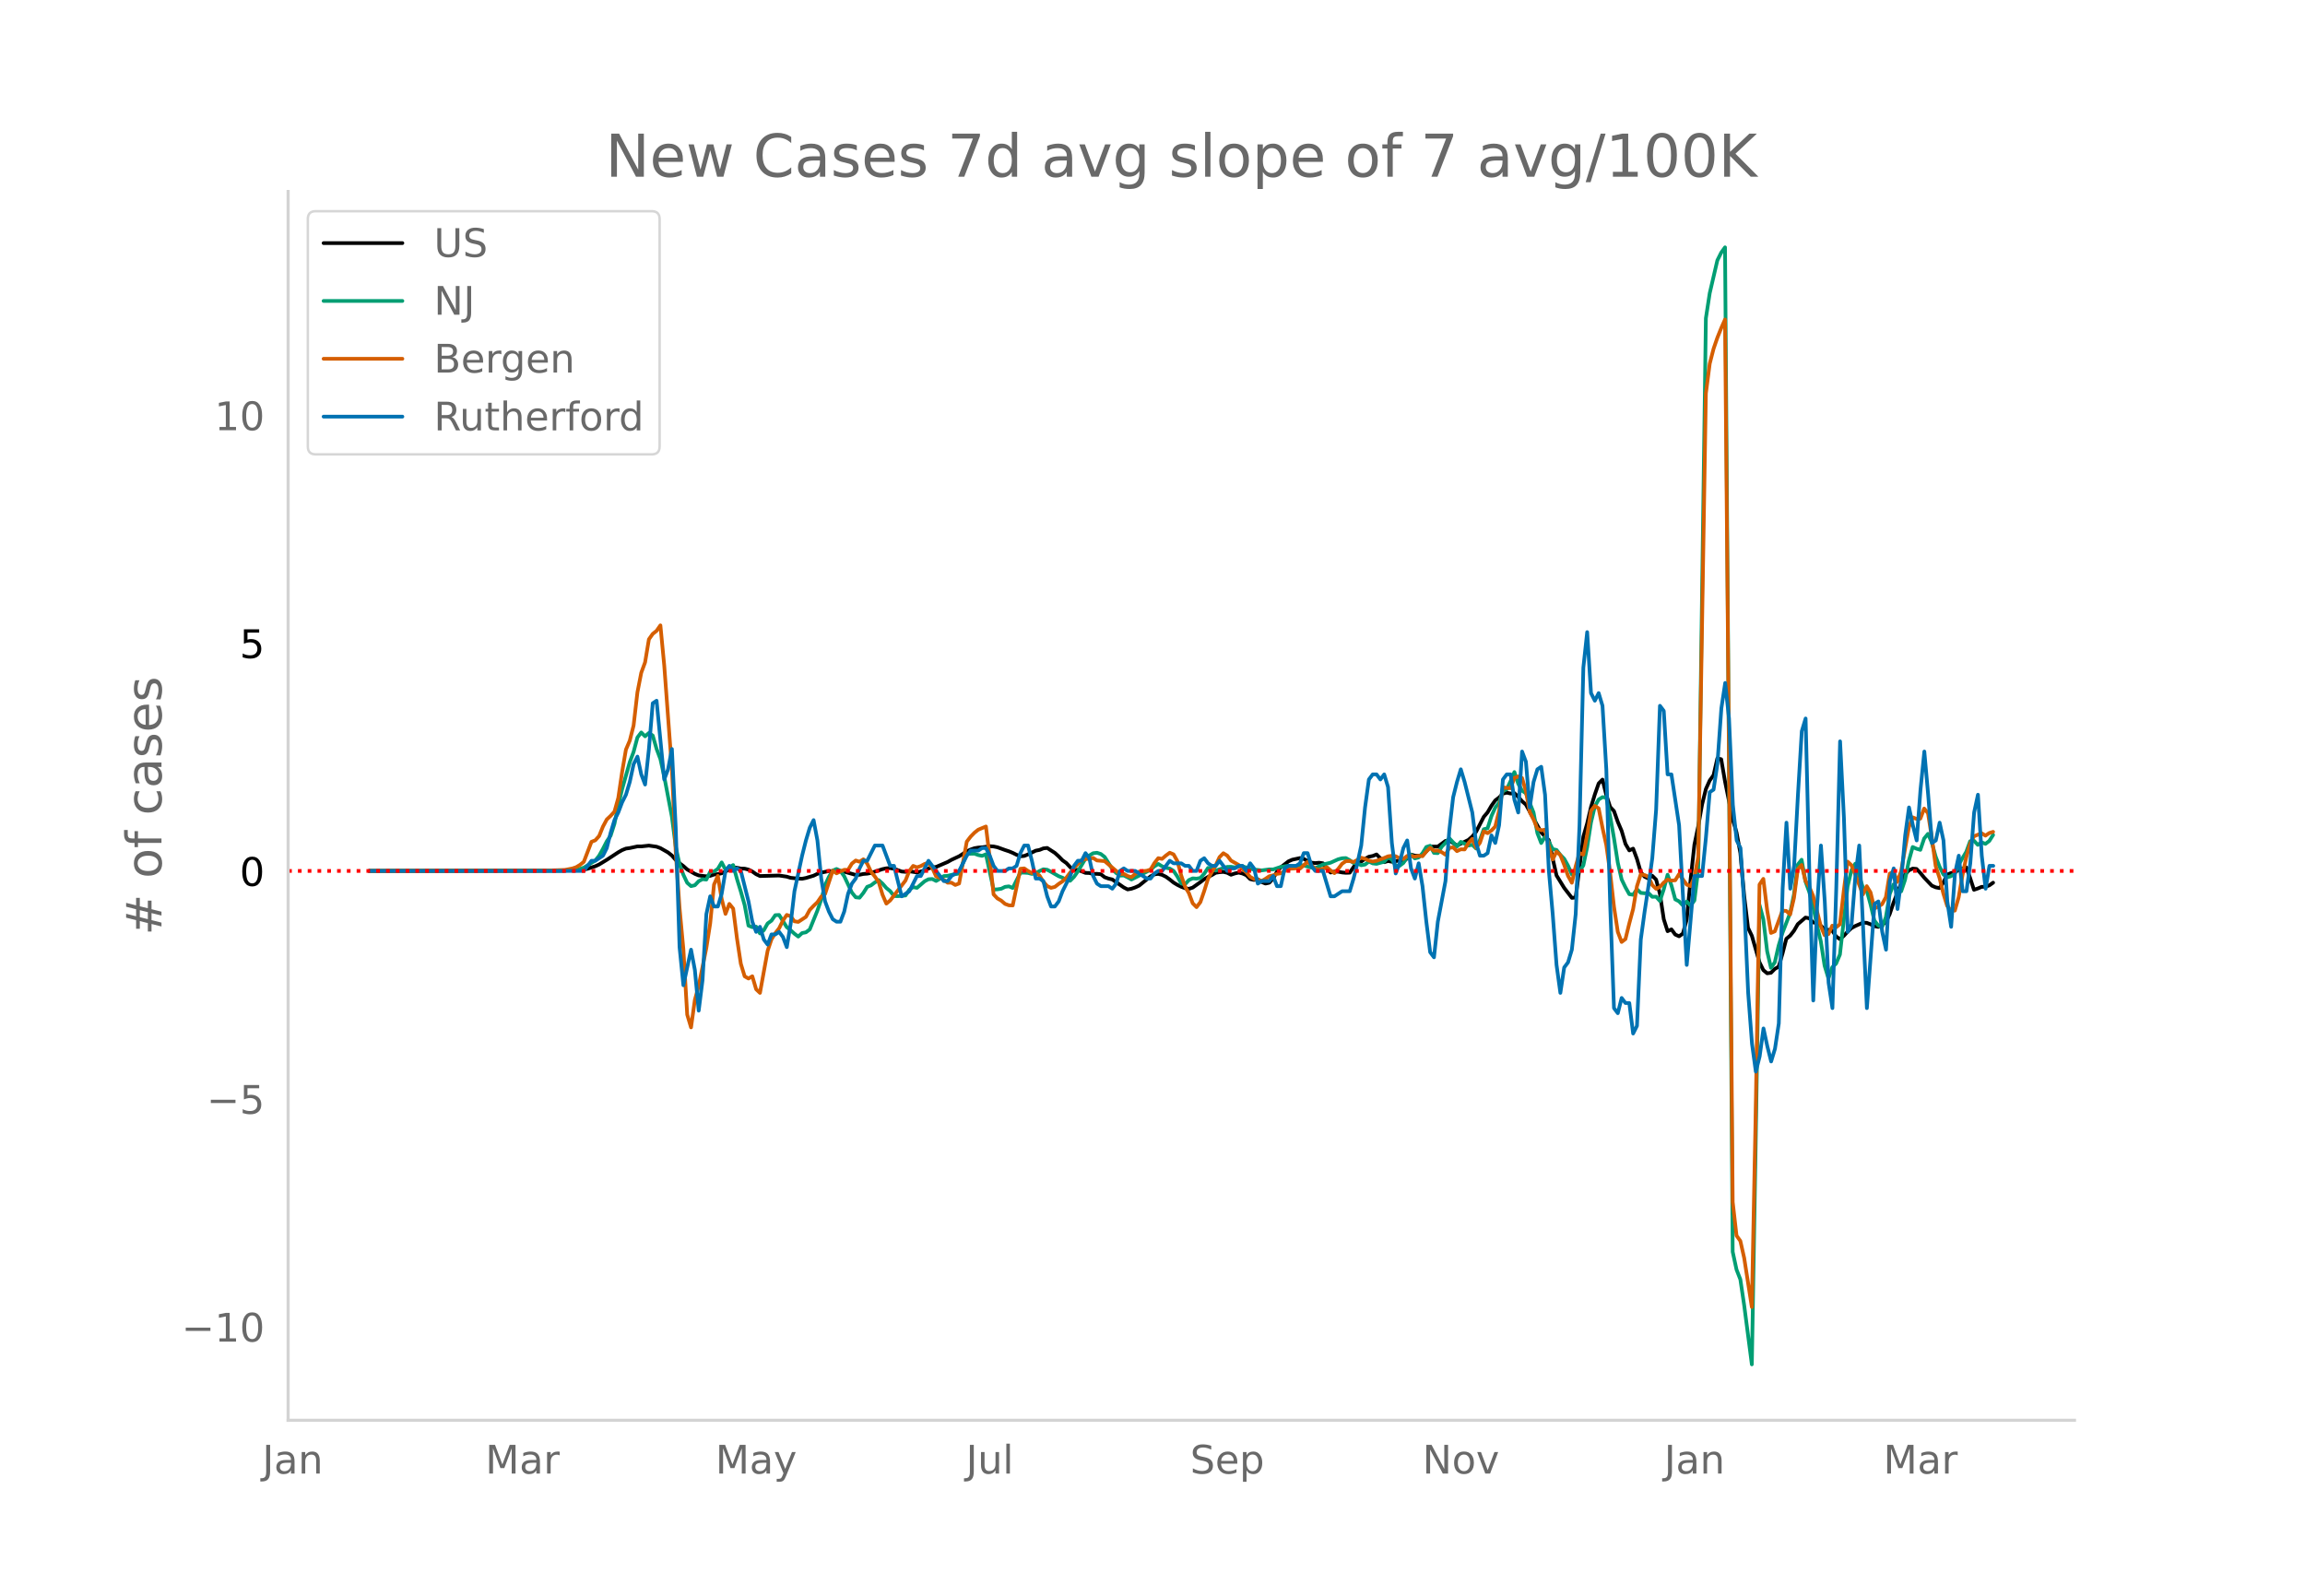 <svg height="864" viewBox="0 0 936 648" width="1248" xmlns="http://www.w3.org/2000/svg" xmlns:xlink="http://www.w3.org/1999/xlink"><defs><style>*{stroke-linecap:butt;stroke-linejoin:round}</style></defs><g id="figure_1"><path d="M0 648h936V0H0z" style="fill:#fff" id="patch_1"/><g id="axes_1"><path d="M117 576.72h725.4V77.76H117z" style="fill:none" id="patch_2"/><path clip-path="url(#p3997f950f4)" d="m149.973 353.66 77.766-.134 7.776-.279 1.555-.165 1.556-.304 3.11-1.022 1.556-.722 3.11-1.887 4.666-3.06 1.556-.883 1.555-.623 1.555-.21 3.11-.673 1.556.008 3.11-.334 3.112.452 1.555.566 3.11 1.772 1.556 1.24 1.555 1.798 1.555 1.322 1.556 1.16 1.555 1.385 3.11 1.778 1.556.644 3.11.364 1.556-.197 1.555-.532 1.556-.176 1.555-.335 1.555-.716 1.556-.951 1.555-.722 1.555.15 1.556.318 1.555.043 1.555.383 1.555.782 1.556 1.09 1.555.744 7.777-.216 3.11.468 1.556.48 3.11.307 1.556.055 1.555-.304 3.11-.933 1.556-.752 1.555-.497 3.11-.63 3.111.113 1.556-.123 1.555.265 4.666 1.32 1.555-.069 1.556-.328 1.555-.121 1.555-.294 4.666-1.55 1.556-.33 1.555-.08 1.555.266 3.11 1.12 1.556.13 1.555-.236 3.111.493 3.11-.826 1.556-.786 1.555-.46 1.556-.185 4.666-2.007 1.555-.873 3.11-1.447 3.111-1.979 1.556-.744 1.555-.544 1.555-.263 1.555-.105 3.111-.445 1.555.103 1.556.324 3.11 1.123 1.556.509 1.555.64 1.555.781 1.556.61 1.555-.14 1.555-.621 3.11-1.523 1.556-.3 1.556-.627 1.555-.177 3.11 2.008 1.556 1.41 1.555 1.598 1.555 1.112 1.556 1.667 1.555 1.24 1.555-.143 3.111 1.236 1.555.05 1.556.356 1.555-.015 1.555.139 1.556 1.226 1.555.554 1.555.366 4.666 3.244 1.556.798 1.555-.28 1.555-.545 1.556-.719 3.11-2.517 1.555-1.242 1.556-.82 1.555-.192 1.555.4 1.556.769 1.555 1.108 1.555 1.252 1.556.943 1.555.768 1.555.575 1.556.27 1.555-.523 3.11-2.2 1.556-1.219 1.555-.897 1.556-.765 1.555-.932 1.555-.236 1.555-.121 1.556.36 1.555.804 1.555-.53 1.556-.348 1.555.372 1.555.686 1.556 1.575 1.555.357 1.555-.267 1.556 1.104 1.555.626 1.555-.344 1.556-1.716 1.555-2.786 1.555-1.75 3.11-2.421 1.556-.674 3.11-.664 1.556.332 1.555.906 1.556.634 1.555.171 1.555-.147 1.556.224 1.555 2.17 1.555 1.584 1.556-.366 1.555.026 1.555.31 1.556.143 1.555-.059 1.555-2.27 1.556-2.043 1.555-.19 1.555-1.105 1.556-.87 1.555-.298 1.555-.618 3.11 3.14 1.556-.474 1.555.294 3.111-.488 1.555.54 3.111-2.974 1.555.447 1.556.095 1.555-.238 1.555-1.613 1.556-1.924 3.11.008 3.11-2.294 1.556-.316 1.556 1.177 1.555 1.01 4.666-2.305 1.555-1.363 1.555-1.93 3.111-6.058 1.555-1.829 1.556-2.667 1.555-2.181 1.555-1.165 1.556-1.573 1.555-.408 1.555.349 1.556-.13 1.555 1.483 1.555 1.775 1.556 1.371 6.22 11.31 3.111 3.176 1.556 7.45 1.555 6.84 3.11 5.058 3.111 4.037 1.556-.13 3.11-24.717 1.556-5.398 1.555-6.647 1.555-5.094 1.556-4.466 1.555-1.567 1.555 6.295 1.556 4.818 1.555 1.673 1.555 4.395 1.555 3.639 1.556 5.302 1.555 2.632 1.555-.721 1.556 4.187 1.555 5.396 1.555 1.821 1.556.733 1.555-1.108 1.555 1.552 1.556 5.79 1.555 10.298 1.555 4.859 1.556-.74 1.555 2.106 1.555.707 1.556-1.106 1.555-5.803 1.555-16.046 1.556-14.275 1.555-7.44 1.555-8.813 1.555-6.325 1.556-3.466 1.555-2.159 1.555-6.84 1.556.384 1.555 9.053 3.11 15.33 1.556 5.343 1.555 8.32 1.556 17.496 1.555 12.905 1.555 3.237 3.11 10.78 1.556 3.165 1.556 1.29 1.555-.217 1.555-1.572 1.556-.888 1.555-5.306 1.555-6.027 1.555-1.275 1.556-1.986 1.555-2.685 3.11-2.675 1.556.283 1.555 1.685 1.556.26 1.555 1.077 1.555 1.412 3.11.57 1.556 2.38 1.556 1.087 1.555-1.309 1.555-1.709 1.556-1.457 1.555-.845 3.11-1.359 1.556.06 1.555.59 1.555.76 1.556.295 1.555-.794 1.555-1.157 1.556-3.243 1.555-4.662 3.11-7.857 1.556-3.536 1.555-1.709 1.556-.71 1.555.145 1.555 1.627 1.556 1.885 3.11 3.269 1.556.684 1.555.309 1.555-2.205 1.555-3.26 1.556-.65 1.555-.28 1.555-.964 1.556-.593 1.555-.431 1.555 4.311 1.556 4.755 1.555-.527 1.555-.66 1.556-.048 1.555-.558 1.555-1.093h0" style="fill:none;stroke:#000;stroke-linecap:round;stroke-width:1.5" id="line2d_1"/><path clip-path="url(#p3997f950f4)" d="m149.973 353.656 77.766-.097 4.666-.228 1.555-.185 1.555-.323 1.555-.485 4.666-2.912 1.556-1.964 1.555-2.792 1.555-3.04 1.556-2.27 1.555-4.85 1.555-7.466 1.556-6.573 3.11-10.99 1.556-4.163 1.555-5.855 1.555-2.039 1.556 1.567 1.555-1.358 1.555 1.05 1.556 5.42 1.555 4.142 1.555 7.086 3.11 16.33 1.556 12.11 1.555 7.222 1.556 4.224 1.555 3.27 1.555 1.337 1.556-.351 1.555-1.648 1.555-.827 1.556.17 1.555-3.159 1.555-.104 1.556-1.092 1.555-2.609 1.555 2.96 3.11-1.889 1.556 5.685 1.556 5.06 1.555 5.519 1.555 8.323 1.555.635 1.556-.212 1.555 2.755 1.555-1.293 1.556-2.761 1.555-1.123 1.555-2.236 1.556-.092 3.11 4.962 1.556 1.231 1.555 1.422 1.555 1.172 1.556-1.431 1.555-.304 1.555-1.17 3.11-7.672 1.556-4.477 1.555-5.848 1.556-3.357 1.555-2.538 1.555-.664 1.556.734 1.555 2.236 3.11 6.603 1.556 1.926 1.555.168 1.556-1.943 1.555-2.466 1.555-.604 1.556-1.188 1.555-.931 1.555 1.399 1.556 1.794 1.555 1.256 1.555 1.997 1.556.06 3.11-.27 1.555-2.341 1.556-1.06 1.555.307 3.11-2.683 1.556-.81 1.555-.11 1.556.795 1.555-.904 1.555-1.088 1.556-.085 1.555-.402 3.11-.553 1.556-4.196 1.555-3.78 3.11-.075 1.556.564 1.555.327 1.556-.642 3.11 14.335 1.556-.106 1.555-.234 1.555-.768 1.556-.208 1.555.672 3.11-6.208 1.556-.025 1.555.11 1.556.413 1.555-.32 1.555-.852 1.556-.718 1.555.189 1.555.825 3.11 1.8 1.556.606 1.555.891 1.556.353 1.555-1.58 1.555-2.198 3.111-5.193 1.555-1.282 1.556-.927 1.555-.19 1.555.496 1.556 1.212 3.11 4.864 1.556 1.639 1.555 1.06 1.555-.054 1.556.752 1.555.89 3.11-1.564 4.666-2.404 1.556-1.386 1.555-.96 1.555.943 1.556.625 1.555.3 1.555.945 1.556 2.3 1.555 2.824 1.555.317 1.556-1.716 1.555-.69 1.555.12 1.556-.278 1.555-1.722 1.555-2.362 1.556.176 1.555.9 4.666-1.486 1.555-.04 1.555.24 1.556-.381 1.555-.07 3.11 1.033 1.556.28 3.11.356 3.111-.417 1.556.032 3.11-1.027 3.11-.48 1.556.263 1.556-.123 1.555-.48 1.555.24 3.11.86 1.556.218 3.11-1.47 3.111-.737 3.111-1.401 1.555-.396 1.556-.082 1.555.869 1.555 1.131 1.556.153 1.555.757 1.555-.287 1.556-1.206 1.555.738 1.555.177 3.11-.84 1.556-1.733 1.555.812 1.556 2.532 1.555.058 1.555-1.174 1.556-2.474 1.555-.863 1.555 1.483 1.556-.38 1.555-1.718 1.555-2.54 1.556-.5 1.555 2.91 1.555.086 1.556-2.569 1.555-1.585 1.555-1.899 3.11 3.372 1.556-1.888 3.11 1.494 1.556-.333 1.555 1.535 1.556-3.485 1.555-4.339 1.555-.412 1.556-4.92 1.555-3.454 1.555-2.056 1.556-4.61 1.555-.773 1.555-3.33 1.556-3.67 1.555 4.747 1.555 2.842 1.556 1.006 3.11 7.842 1.556 8.355 1.555 4.027 1.555-2.554 1.555 2.092 1.556 2.94 1.555.338 1.555 2.005 1.556 1.578 1.555 2.789 1.555 3.552 3.111-1.252 1.555-2.398 1.556-7.415 1.555-10.011 1.555-6.556 1.556-2.77 1.555-.968 1.555.164 1.556 7.598 1.555 8.901 1.555 9.934 1.555 6.814 1.556 3.227 1.555 2.768 1.555.242 1.556-2.268 1.555 1.5 1.555.145 1.556-.074 1.555 1.52 1.555-.036 1.556 1.735 1.555-4.745 1.555-5.9 1.556 4.292 1.555 5.69 1.555.814 1.556 1.662 1.555-1.582 1.555 1.659 1.556-2.086 1.555-12.562 3.11-223.875 1.556-10.157 3.11-13.364 1.556-3.118 1.555-2.156 3.11 407.887 1.556 7.213 1.555 3.992 1.556 10.515 3.11 23.993 1.556-88.83 1.555-97.771 1.555 5.837 1.556 13.015 1.555 6.73 1.555-2.236 1.556-6.817 1.555-5.145 3.11-8.078 1.556-7.552 1.555-12.102 1.555-1.973 1.556 8.807 1.555 4.333 1.555 5.725 1.556 7.749 1.555 6.43 1.555 9.99 1.556 5.175 1.555-4.545 1.555-1.493 1.556-3.671 3.11-27.622 1.556-6.56 1.555-2.707 1.555 4.67 1.555 5.04 1.556 1.132 1.555 5.721 1.555 6.52 1.556 1.992 1.555.672 1.555-4.041 1.556-9.359 1.555-3.92 1.555 2.681 1.556.108 1.555-4.651 1.555-7.749 1.556-5.595 1.555.69 1.555.458 1.556-4.614 1.555-1.877 1.555 3.561 1.556 5.664 1.555 4.037 1.555 3.193 1.555 1.205 1.556-.461 1.555-1.093 1.555-3.597 3.111-5.24 1.555-4.273 1.556-.221 1.555 1.685 1.555-1.041 1.556.648 1.555-1.18 1.555-2.442h0" style="fill:none;stroke:#009e73;stroke-linecap:round;stroke-width:1.5" id="line2d_2"/><path clip-path="url(#p3997f950f4)" d="m149.973 353.656 68.434-.1 6.221-.143 4.666-.162 3.11-.587 1.556-.527 1.555-.931 1.555-1.236 3.111-8.143 1.555-.607 1.556-1.742 1.555-3.829 1.555-2.896 1.556-1.459 1.555-1.721 1.555-5.55 1.556-10.533 1.555-9.095 1.555-3.646 1.556-6.158 1.555-13.45 1.555-7.96 1.556-4.233 1.555-9.358 1.555-2.188 1.556-1.236 1.555-2.228 1.555 16.245 3.11 41.91 1.556 33.846 1.555 22.727 1.556 16.812 1.555 26.535 1.555 5.185 1.556-11.201 1.555-5.651 3.11-15.435 1.556-9.925 1.555-15.78 1.556-3.544 1.555 9.378 1.555 6.057 1.556-4.052 1.555 1.904 1.555 12.154 1.556 10.25 1.555 5.104 1.555.89 1.555-.91 1.556 5.266 1.555 1.478 3.11-17.095 1.556-4.639 1.555-2.512 1.556-1.985 1.555-3.16 1.555-2.268 1.556.527 1.555 2.066 1.555.243 3.11-2.046 1.556-2.836 1.556-1.64 1.555-1.48 1.555-2.268 1.555-1.073 3.111-9.44 1.555 1.054 1.556-.79 1.555-.628 1.555.02 1.556-2.552 1.555-1.256 1.555.506 1.556-.992 1.555 1.762 1.555 3.282 1.556 1.944 1.555 2.248 1.555 5.145 1.556 3.606 1.555-1.276 6.221-8.102 1.555-3.87 1.556-2.065 1.555.587 1.555-.527 1.556-.85 1.555-.446 1.555 2.107 1.556 3.423 1.555.527 1.555.83 1.556 1.175 1.555-.02 1.555.931 1.556-.587 3.11-16.995 1.556-2.025 1.555-1.6 1.555-1.236 3.11-1.296 1.556 12.66 1.555 14.908 1.556 1.64 1.555.892 1.555 1.336 1.556.568 1.555.06 3.11-14.887 1.556-.163 1.555 1.054 1.556.85 1.555-.06 1.555 1.053 1.556 2.512 1.555 1.782 1.555.71 1.556-.386 1.555-1.215 1.555-1.033 1.555-1.479 1.556-2.106 1.555-1.844 3.11-3.18 1.556-.445 1.555-.142 1.556-.304 1.555 1.013 3.11.263 6.222 5.287 1.555-.122 1.556.892 1.555.465 1.555-1.336 1.556-.932 3.11-.345 1.555-.486 1.556-2.633 1.555-1.985 1.555.284 1.556-1.357 1.555-1.135 1.555.669 1.556 2.754 1.555 5.834 1.555 4.517 1.556 2.633 1.555 4.132 1.555 1.56 1.556-2.046 1.555-4.497 1.555-5.003 3.11-5.428 1.556-3.342 1.555-1.58 1.556.952 1.555 2.046 3.11 1.742 1.556 1.742 1.555 1.276 1.556 1.843 1.555.87 1.555.203 1.556.628 1.555-.911 1.555-1.053 1.556-.365 1.555-.587 1.555-.243 3.11-1.803 3.112-.203 1.555.142 3.11-2.816 3.111 2.877 1.555.324 1.556-.365 1.555-.648 1.555 1.337 1.556 1.094 1.555-1.742 1.555-2.066 1.556-1.074h1.555l1.555.365 3.11-1.742 1.556.445 1.556.73 1.555.384 1.555-.303 3.11-1.155 1.556-.668 1.555-.203 1.556.182 1.555.79 1.555.284 1.556-1.215h1.555l1.555.303 1.556-.344 1.555.162 1.555-1.944 1.556-1.459 1.555 1.175 1.555-.081 1.556.648 1.555 1.053 1.555-2.775 1.556-.222 1.555 1.539 1.555-.75 1.555.061 1.556-2.592 1.555-1.702 1.555 3.646 1.556-2.066 1.555-4.618 1.555.729 1.556-1.074 1.555-1.62 1.555-6.421 1.556-9.52 1.555.263 1.555.122 1.556-4.193 1.555-.588 1.555.628 1.556 5.348 1.555 8.487 1.555 2.977 1.556 3.788 1.555.648 1.555-.263 1.555 6.907 1.556 5.186 1.555-3.2 1.555 1.437 1.556 3.95 1.555 4.457 1.555 2.815 1.556-6.684 1.555-5.368 1.555.608 1.556-8.001 1.555-9.763 1.555-2.006 1.556.993 1.555 7.88 1.555 7.048 1.556 11.262 1.555 13.794 1.555 10.189 1.555 4.091 1.556-1.195 1.555-6.34 1.555-5.854 1.556-9.236 1.555-4.922 1.555.385 1.556.648 1.555 3.423 1.555 1.499 1.556-.77 1.555-1.762 1.555-1.215 1.556.405 1.555-.122 1.555-2.511 3.11 4.294 1.556.587 1.556-3.605 1.555-8.265 3.11-188.214 1.556-12.052 1.555-6.037 1.555-4.517 1.556-3.889 1.555-3.504 1.555 171.504 1.556 186.878 1.555 13.632 1.555 2.167 1.556 6.907 3.11 19.912 1.556-78.713 1.555-92.832 1.555-2.309 1.556 12.74 1.555 9.217 1.555-.648 3.11-8.426 1.556.141 1.555 1.439 1.556-6.705 1.555-11.708 1.555-1.701 1.556 6.42 1.555 2.432 1.555 3.727 3.111 12.274 1.555 3.667 1.556-.426 1.555-3.443 1.555.668 1.556-1.235 1.555-13.51 1.555-11.931 1.556 1.458 1.555 3.727 3.11 8.143 1.556-3.363 1.555 2.553 1.555 6.522 1.556-.75 1.555-.992 1.555-2.836 1.556-9.58 1.555-.831 1.555 4.193 1.556-4.538 3.11-17.642 1.556-4.031 1.555.608 1.555-.102 1.556-4.091 1.555 1.884 1.555 9.864 1.556 11.627 1.555 4.76 1.555 6.32 1.555 5.063 1.556 1.904 1.555.02 1.555-5.367 1.556-8.953 1.555-7.373 1.555-5.47 1.556-3.017 3.11-1.236 1.556.973 1.555-1.054 1.555-.486h0" style="fill:none;stroke:#d55e00;stroke-linecap:round;stroke-width:1.5" id="line2d_3"/><path clip-path="url(#p3997f950f4)" d="M149.973 353.656h87.097l3.111-4.126h1.555l3.111-2.063 1.555-3.095 1.556-6.19 1.555-5.159 1.555-3.094 1.556-4.127 1.555-3.095 1.555-5.158 1.556-7.222 1.555-3.095 1.555 7.222 1.556 4.126 1.555-14.443 1.555-18.57 1.556-1.031 3.11 31.981 1.555-4.126 1.556-8.254 1.555 31.981 1.555 48.488 1.556 15.475 3.11-14.443 1.556 8.253 1.555 16.506 1.555-12.38 1.556-26.822 1.555-7.222 1.555 4.127h1.556l1.555-5.159 1.555-9.285 1.556-2.063 1.555 2.063 1.555-1.031 1.556 1.031 3.11 12.38 1.555 8.253 1.556 4.127 1.555-2.063 1.555 5.158 1.556 2.063 1.555-4.126h1.555l1.556-1.032 1.555 2.063 1.555 4.127 1.556-9.285 1.555-13.411 3.11-14.443 1.556-6.19 1.555-5.159 1.556-3.095 1.555 8.254 1.555 15.474 1.555 9.285 1.556 4.127 1.555 3.095 1.555 1.031h1.556l1.555-4.126 1.555-7.222 1.556-4.126 1.555-2.064 1.555-4.126 1.556-3.095h1.555l3.11-6.19h3.111l3.11 8.253h1.556l3.11 12.38 3.111-2.063 3.111-6.19h1.555l3.111-6.19 6.221 8.253h1.556l1.555-2.063 3.11-2.064 3.111-6.19 1.556-2.063h3.11l1.555-1.031h1.556l1.555 3.095 1.555 4.126 1.556 2.063h3.11l1.556-1.031h1.555l1.555-1.032 1.556-5.158 1.555-3.095h1.555l1.556 6.19 1.555 7.221h1.555l1.556 1.032 1.555 6.19 1.555 4.127h1.556l1.555-2.064 1.555-4.126 3.11-6.19 1.556-4.127 1.555-2.063h1.556l1.555-3.095 1.555 2.063 1.556 7.222 1.555 3.095 1.555 1.031h3.111l1.555 1.032 1.556-2.063 1.555-5.159 1.555-1.031 1.556 1.031h3.11l4.666 3.095h1.555l1.556-2.063 1.555-1.032h1.555l3.111-4.126 1.555 1.032h3.111l1.555 1.031h1.556l1.555 2.063h1.555l1.556-4.126 1.555-1.032 1.555 2.064 1.556 1.031h1.555l1.555-2.063 3.11 4.126 1.556-1.031h1.555l1.556-1.032h1.555l1.555 2.063 1.556-3.094 1.555 2.063 1.555 6.19 1.556-1.032h3.11l1.556-2.063 1.555 4.126h1.555l1.556-7.221 1.555-1.032h3.11l1.556-1.031 1.555-4.127h1.555l1.556 5.158 1.555 2.063h3.11l3.111 10.317h1.556l3.11-2.063h3.111l1.555-5.159 1.556-6.19 1.555-7.221 1.555-15.475 1.556-11.348 1.555-2.063h1.555l1.556 2.063 1.555-2.063 1.555 5.158 1.555 22.696 1.556 12.38 1.555-4.126 1.555-6.19 1.556-3.095 1.555 11.348 1.555 4.126 1.556-6.19 1.555 9.285 1.555 14.443 1.556 12.38 1.555 2.064 1.555-14.444 3.11-16.506 1.556-20.633 1.556-13.411 1.555-6.19 1.555-5.158 1.555 5.158 3.111 12.38 1.555 12.38 1.556 5.158h1.555l1.555-1.032 1.556-7.222 1.555 3.095 1.555-7.221 1.556-18.57 1.555-2.063h1.555l1.556 10.316 1.555 5.159 1.555-24.76 1.556 4.127 1.555 18.57 1.555-10.317 1.556-5.158 1.555-1.032 1.555 11.348 1.555 30.95 1.556 17.538 1.555 20.633 1.555 11.348 1.556-10.317 1.555-2.063 1.555-5.158 1.556-14.443 1.555-36.108 1.555-63.962 1.556-14.444 1.555 24.76 1.555 3.095 1.556-3.095 1.555 5.158 1.555 25.792 1.556 54.677 1.555 42.298 1.555 2.063 1.555-6.19 1.556 2.063h1.555l1.555 12.38 1.556-3.095 1.555-35.076 1.555-11.348 1.556-10.317 1.555-11.348 1.555-19.601 1.556-42.298 1.555 2.064 1.555 25.79h1.556l3.11 20.634 3.11 56.74 3.112-36.107h3.11l1.555-15.475 1.556-18.57 1.555-1.031 1.555-10.317L699 287.631l1.555-10.317 1.555 14.444 1.556 35.076 1.555 14.443 1.555 3.095 1.556 23.728 1.555 35.076 1.555 20.633 1.556 11.348 1.555-6.19 1.555-11.348 1.556 7.221 1.555 6.19 1.555-5.158 1.556-10.317 1.555-54.677 1.555-26.823 1.555 26.823 1.556-9.285 1.555-28.886 1.555-25.791 1.556-5.158 1.555 63.962 1.555 50.55 1.556-38.17 1.555-24.76 1.555 22.696 1.556 33.013 1.555 10.317 1.555-48.488 1.556-59.836 1.555 30.95 1.555 46.424 1.556-3.095 1.555-19.601 1.555-12.38 3.11 66.026 3.111-42.298 1.556-1.032 1.555 12.38 1.555 7.222 1.556-27.855 1.555-5.158 1.555 16.506 1.556-12.38 1.555-17.538 1.555-11.348 1.556 7.222 1.555 6.19 1.555-20.633 1.556-15.475 1.555 17.538 1.555 19.601 1.556-1.031 1.555-7.222 1.555 7.222 1.555 24.76 1.556 10.316 1.555-21.665 1.555-7.221 1.556 14.443h1.555l1.555-11.348 1.556-20.633 1.555-7.222 1.555 24.76 1.556 13.411 1.555-9.285h1.555" style="fill:none;stroke:#0072b2;stroke-linecap:round;stroke-width:1.5" id="line2d_4"/><path clip-path="url(#p3997f950f4)" d="M117 353.656h725.4" style="fill:none;stroke:red;stroke-dasharray:1.5,2.475;stroke-dashoffset:0;stroke-width:1.5" id="line2d_5"/><path d="M117 576.72V77.76" style="fill:none;stroke:#d3d3d3;stroke-linecap:square;stroke-linejoin:miter;stroke-width:1.25" id="patch_3"/><path d="M117 576.72h725.4" style="fill:none;stroke:#d3d3d3;stroke-linecap:square;stroke-linejoin:miter;stroke-width:1.25" id="patch_4"/><g id="matplotlib.axis_1"><g id="xtick_1"><g style="fill:#696969" transform="matrix(.16 0 0 -.16 106.534 598.378)" id="text_1"><defs><path d="M9.813 72.906h9.859V5.078q0-13.187-5-19.14-5-5.954-16.094-5.954h-3.75v8.297h3.078q6.531 0 9.219 3.672Q9.813-4.39 9.813 5.078z" id="DejaVuSans-74"/><path d="M34.281 27.484q-10.89 0-15.093-2.484-4.204-2.484-4.204-8.5 0-4.781 3.157-7.594 3.156-2.797 8.562-2.797 7.485 0 12 5.297 4.516 5.297 4.516 14.078v2zm17.922 3.72V0H43.22v8.297Q40.14 3.328 35.547.953q-4.594-2.375-11.234-2.375-8.391 0-13.36 4.719Q6 8.016 6 15.922q0 9.219 6.172 13.906 6.187 4.688 18.437 4.688h12.61v.89q0 6.203-4.078 9.594-4.078 3.39-11.453 3.39-4.688 0-9.141-1.124-4.438-1.125-8.531-3.375v8.312q4.921 1.906 9.562 2.844 4.64.953 9.031.953 11.875 0 17.735-6.156 5.86-6.14 5.86-18.64z" id="DejaVuSans-97"/><path d="M54.89 33.016V0h-8.984v32.719q0 7.765-3.031 11.61-3.031 3.858-9.078 3.858-7.281 0-11.484-4.64-4.204-4.625-4.204-12.64V0H9.08v54.688h9.03v-8.5q3.235 4.937 7.594 7.374Q30.078 56 35.797 56q9.422 0 14.25-5.828 4.844-5.828 4.844-17.156z" id="DejaVuSans-110"/></defs><use xlink:href="#DejaVuSans-74"/><use x="29.492" xlink:href="#DejaVuSans-97"/><use x="90.771" xlink:href="#DejaVuSans-110"/></g></g><g id="xtick_2"><g style="fill:#696969" transform="matrix(.16 0 0 -.16 197.092 598.378)" id="text_2"><defs><path d="M9.813 72.906h14.703l18.593-49.61 18.703 49.61h14.704V0H66.89v64.016l-18.797-50h-9.907l-18.796 50V0H9.813z" id="DejaVuSans-77"/><path d="M41.11 46.297q-1.516.875-3.297 1.281Q36.03 48 33.89 48q-7.625 0-11.703-4.953-4.079-4.953-4.079-14.234V0H9.08v54.688h9.03v-8.5q2.844 4.984 7.375 7.39Q30.031 56 36.531 56q.922 0 2.047-.125 1.125-.11 2.484-.36z" id="DejaVuSans-114"/></defs><use xlink:href="#DejaVuSans-77"/><use x="86.279" xlink:href="#DejaVuSans-97"/><use x="147.559" xlink:href="#DejaVuSans-114"/></g></g><g id="xtick_3"><g style="fill:#696969" transform="matrix(.16 0 0 -.16 290.52 598.378)" id="text_3"><defs><path d="M32.172-5.078q-3.797-9.766-7.422-12.735-3.61-2.984-9.656-2.984H7.906v7.516h5.282q3.703 0 5.75 1.765Q21-9.766 23.483-3.219l1.61 4.094-22.11 53.813H12.5l17.094-42.766 17.093 42.766h9.516z" id="DejaVuSans-121"/></defs><use xlink:href="#DejaVuSans-77"/><use x="86.279" xlink:href="#DejaVuSans-97"/><use x="147.559" xlink:href="#DejaVuSans-121"/></g></g><g id="xtick_4"><g style="fill:#696969" transform="matrix(.16 0 0 -.16 392.282 598.378)" id="text_4"><defs><path d="M8.5 21.578v33.11h8.984V21.922q0-7.766 3.016-11.656 3.031-3.875 9.094-3.875 7.265 0 11.484 4.64 4.234 4.64 4.234 12.656v31h8.985V0h-8.984v8.406Q42.047 3.422 37.718 1q-4.313-2.422-10.032-2.422-9.421 0-14.312 5.86Q8.5 10.296 8.5 21.578zM31.11 56z" id="DejaVuSans-117"/><path d="M9.422 75.984h8.984V0H9.422z" id="DejaVuSans-108"/></defs><use xlink:href="#DejaVuSans-74"/><use x="29.492" xlink:href="#DejaVuSans-117"/><use x="92.871" xlink:href="#DejaVuSans-108"/></g></g><g id="xtick_5"><g style="fill:#696969" transform="matrix(.16 0 0 -.16 483.284 598.378)" id="text_5"><defs><path d="M53.516 70.516V60.89q-5.61 2.687-10.594 4-4.984 1.328-9.625 1.328-8.047 0-12.422-3.125t-4.375-8.89q0-4.845 2.906-7.313 2.907-2.453 11.016-3.97l5.953-1.218q11.031-2.11 16.281-7.406 5.25-5.297 5.25-14.172 0-10.61-7.11-16.078-7.093-5.469-20.812-5.469-5.172 0-11.015 1.172Q13.14.922 6.89 3.219v10.156q6-3.36 11.765-5.078 5.766-1.703 11.328-1.703 8.438 0 13.032 3.312 4.593 3.328 4.593 9.485 0 5.359-3.297 8.39-3.296 3.032-10.812 4.547L27.484 33.5q-11.03 2.188-15.968 6.875-4.922 4.688-4.922 13.047 0 9.672 6.812 15.234 6.813 5.563 18.766 5.563 5.14 0 10.453-.938 5.328-.922 10.89-2.765z" id="DejaVuSans-83"/><path d="M56.203 29.594v-4.39H14.891q.593-9.282 5.593-14.142 5-4.859 13.938-4.859 5.172 0 10.031 1.266 4.86 1.265 9.656 3.812v-8.5Q49.266.734 44.187-.344 39.11-1.422 33.892-1.422q-13.094 0-20.735 7.61-7.64 7.625-7.64 20.625 0 13.421 7.25 21.296Q20.016 56 32.328 56q11.031 0 17.453-7.11 6.422-7.093 6.422-19.296zm-8.984 2.64q-.094 7.36-4.125 11.75-4.032 4.407-10.672 4.407-7.516 0-12.031-4.25-4.516-4.25-5.203-11.97z" id="DejaVuSans-101"/><path d="M18.11 8.203v-29H9.077v75.484h9.031v-8.296q2.844 4.875 7.157 7.234Q29.594 56 35.594 56q9.968 0 16.187-7.906 6.235-7.907 6.235-20.797T51.78 6.484q-6.218-7.906-16.187-7.906-6 0-10.328 2.375-4.313 2.375-7.157 7.25zm30.578 19.094q0 9.906-4.079 15.547-4.078 5.64-11.203 5.64-7.14 0-11.218-5.64-4.079-5.64-4.079-15.547 0-9.906 4.078-15.547 4.079-5.64 11.22-5.64 7.124 0 11.202 5.64t4.078 15.547z" id="DejaVuSans-112"/></defs><use xlink:href="#DejaVuSans-83"/><use x="63.477" xlink:href="#DejaVuSans-101"/><use x="125" xlink:href="#DejaVuSans-112"/></g></g><g id="xtick_6"><g style="fill:#696969" transform="matrix(.16 0 0 -.16 577.623 598.378)" id="text_6"><defs><path d="M9.813 72.906h13.28l32.329-60.984v60.984h9.562V0h-13.28L19.39 60.984V0H9.813z" id="DejaVuSans-78"/><path d="M30.61 48.39q-7.22 0-11.422-5.64-4.204-5.64-4.204-15.453 0-9.813 4.172-15.453 4.188-5.64 11.453-5.64 7.188 0 11.375 5.655 4.203 5.672 4.203 15.438 0 9.719-4.203 15.406-4.187 5.688-11.375 5.688zm0 7.61q11.718 0 18.406-7.625 6.703-7.61 6.703-21.078 0-13.422-6.703-21.078-6.688-7.64-18.407-7.64-11.765 0-18.437 7.64-6.656 7.656-6.656 21.078 0 13.469 6.656 21.078Q18.844 56 30.609 56z" id="DejaVuSans-111"/><path d="M2.984 54.688H12.5L29.594 8.797l17.093 45.89h9.516L35.687 0H23.485z" id="DejaVuSans-118"/></defs><use xlink:href="#DejaVuSans-78"/><use x="74.805" xlink:href="#DejaVuSans-111"/><use x="135.986" xlink:href="#DejaVuSans-118"/></g></g><g id="xtick_7"><g style="fill:#696969" transform="matrix(.16 0 0 -.16 675.78 598.378)" id="text_7"><use xlink:href="#DejaVuSans-74"/><use x="29.492" xlink:href="#DejaVuSans-97"/><use x="90.771" xlink:href="#DejaVuSans-110"/></g></g><g id="xtick_8"><g style="fill:#696969" transform="matrix(.16 0 0 -.16 764.782 598.378)" id="text_8"><use xlink:href="#DejaVuSans-77"/><use x="86.279" xlink:href="#DejaVuSans-97"/><use x="147.559" xlink:href="#DejaVuSans-114"/></g></g></g><g id="matplotlib.axis_2"><g id="ytick_1"><g style="fill:#696969" transform="matrix(.16 0 0 -.16 73.733 544.782)" id="text_9"><defs><path d="M10.594 35.5h62.593v-8.297H10.594z" id="DejaVuSans-8722"/><path d="M12.406 8.297h16.11v55.625l-17.532-3.516v8.985l17.438 3.515h9.86V8.296H54.39V0H12.406z" id="DejaVuSans-49"/><path d="M31.781 66.406q-7.61 0-11.453-7.5Q16.5 51.422 16.5 36.375q0-14.984 3.828-22.484 3.844-7.5 11.453-7.5 7.672 0 11.5 7.5 3.844 7.5 3.844 22.484 0 15.047-3.844 22.531-3.828 7.5-11.5 7.5zm0 7.813q12.266 0 18.735-9.703 6.468-9.688 6.468-28.141 0-18.406-6.468-28.11-6.47-9.687-18.735-9.687-12.25 0-18.718 9.688-6.47 9.703-6.47 28.109 0 18.453 6.47 28.14Q19.53 74.22 31.78 74.22z" id="DejaVuSans-48"/></defs><use xlink:href="#DejaVuSans-8722"/><use x="83.789" xlink:href="#DejaVuSans-49"/><use x="147.412" xlink:href="#DejaVuSans-48"/></g></g><g id="ytick_2"><g style="fill:#696969" transform="matrix(.16 0 0 -.16 83.912 452.258)" id="text_10"><defs><path d="M10.797 72.906h38.719v-8.312H19.828v-17.86q2.14.735 4.281 1.094 2.157.36 4.313.36 12.203 0 19.328-6.688 7.14-6.688 7.14-18.11 0-11.765-7.328-18.296-7.328-6.516-20.656-6.516-4.593 0-9.36.781-4.75.782-9.827 2.344v9.922q4.39-2.39 9.078-3.563 4.687-1.171 9.906-1.171 8.453 0 13.375 4.437 4.938 4.438 4.938 12.063 0 7.609-4.938 12.047-4.922 4.453-13.375 4.453-3.953 0-7.89-.875-3.922-.875-8.016-2.735z" id="DejaVuSans-53"/></defs><use xlink:href="#DejaVuSans-8722"/><use x="83.789" xlink:href="#DejaVuSans-53"/></g></g><g id="ytick_3"><use xlink:href="#DejaVuSans-48" transform="matrix(.16 0 0 -.16 97.32 359.735)" id="text_11"/></g><g id="ytick_4"><use xlink:href="#DejaVuSans-53" transform="matrix(.16 0 0 -.16 97.32 267.212)" id="text_12"/></g><g id="ytick_5"><g style="fill:#696969" transform="matrix(.16 0 0 -.16 87.14 174.689)" id="text_13"><use xlink:href="#DejaVuSans-49"/><use x="63.623" xlink:href="#DejaVuSans-48"/></g></g><g style="fill:#696969" transform="matrix(0 -.2 -.2 0 65.573 379.813)" id="text_14"><defs><path d="M51.125 44H36.922l-4.11-16.313h14.313zm-7.328 27.781-5.078-20.265h14.265L58.11 71.78h7.813L60.89 51.516h15.234V44h-17.14l-4-16.313h15.53V20.22H53.079L48 0h-7.813l5.032 20.219H30.906L25.875 0h-7.86l5.079 20.219H7.719v7.468h17.187L29 44H13.281v7.516h17.625l4.985 20.265z" id="DejaVuSans-35"/><path d="M37.11 75.984V68.5h-8.594q-4.828 0-6.72-1.953-1.874-1.953-1.874-7.031v-4.828h14.797v-6.985H19.922V0H10.89v47.703H2.297v6.984h8.594V58.5q0 9.125 4.25 13.297 4.25 4.187 13.468 4.187z" id="DejaVuSans-102"/><path d="M48.781 52.594v-8.407q-3.812 2.11-7.64 3.157-3.828 1.047-7.735 1.047-8.75 0-13.593-5.547-4.829-5.532-4.829-15.547 0-10.016 4.829-15.563 4.843-5.53 13.593-5.53 3.907 0 7.735 1.046 3.828 1.047 7.64 3.156V2.094Q45.016.344 40.984-.531q-4.015-.89-8.562-.89-12.36 0-19.64 7.765-7.266 7.765-7.266 20.953 0 13.375 7.343 21.031Q20.22 56 33.016 56q4.14 0 8.093-.86 3.953-.843 7.672-2.546z" id="DejaVuSans-99"/><path d="M44.281 53.078v-8.5q-3.797 1.953-7.906 2.922-4.094.984-8.5.984-6.688 0-10.031-2.047-3.344-2.046-3.344-6.156 0-3.125 2.39-4.906 2.391-1.781 9.626-3.39l3.078-.688q9.562-2.047 13.593-5.781 4.032-3.735 4.032-10.422 0-7.625-6.032-12.078-6.03-4.438-16.578-4.438-4.39 0-9.156.86Q10.688.296 5.422 2v9.281q4.984-2.594 9.812-3.89 4.829-1.282 9.579-1.282 6.343 0 9.75 2.172 3.421 2.172 3.421 6.125 0 3.656-2.468 5.61-2.453 1.953-10.813 3.765l-3.125.735q-8.344 1.75-12.062 5.39-3.704 3.64-3.704 9.985 0 7.718 5.47 11.906Q16.75 56 26.811 56q4.97 0 9.36-.734 4.406-.72 8.11-2.188z" id="DejaVuSans-115"/></defs><use xlink:href="#DejaVuSans-35"/><use x="83.789" xlink:href="#DejaVuSans-32"/><use x="115.576" xlink:href="#DejaVuSans-111"/><use x="176.758" xlink:href="#DejaVuSans-102"/><use x="211.963" xlink:href="#DejaVuSans-32"/><use x="243.75" xlink:href="#DejaVuSans-99"/><use x="298.73" xlink:href="#DejaVuSans-97"/><use x="360.01" xlink:href="#DejaVuSans-115"/><use x="412.109" xlink:href="#DejaVuSans-101"/><use x="473.633" xlink:href="#DejaVuSans-115"/></g></g><g style="fill:#696969" transform="matrix(.24 0 0 -.24 245.86 71.76)" id="text_15"><defs><path d="M4.203 54.688h8.985l11.234-42.672 11.172 42.672h10.593l11.235-42.672 11.187 42.672h8.985L63.28 0H52.688L40.922 44.828 29.109 0H18.5z" id="DejaVuSans-119"/><path d="M64.406 67.281v-10.39q-4.984 4.64-10.625 6.922-5.64 2.296-11.984 2.296-12.5 0-19.14-7.64-6.641-7.64-6.641-22.094 0-14.406 6.64-22.047 6.64-7.64 19.14-7.64 6.345 0 11.985 2.296 5.64 2.297 10.625 6.938V5.609Q59.234 2.094 53.437.33q-5.78-1.75-12.218-1.75-16.563 0-26.094 10.124-9.516 10.14-9.516 27.672 0 17.578 9.516 27.703 9.531 10.14 26.094 10.14 6.531 0 12.312-1.734 5.797-1.734 10.875-5.203z" id="DejaVuSans-67"/><path d="M8.203 72.906h46.875v-4.203L28.61 0H18.312L43.22 64.594H8.203z" id="DejaVuSans-55"/><path d="M45.406 46.39v29.594h8.985V0h-8.985v8.203Q42.578 3.328 38.25.953q-4.313-2.375-10.375-2.375-9.906 0-16.14 7.906-6.22 7.922-6.22 20.813 0 12.89 6.22 20.797Q17.968 56 27.874 56q6.063 0 10.375-2.375 4.328-2.36 7.156-7.234zm-30.61-19.093q0-9.906 4.079-15.547 4.078-5.64 11.203-5.64 7.125 0 11.219 5.64 4.11 5.64 4.11 15.547 0 9.906-4.11 15.547-4.094 5.64-11.219 5.64-7.125 0-11.203-5.64-4.078-5.64-4.078-15.547z" id="DejaVuSans-100"/><path d="M45.406 27.984q0 9.766-4.031 15.125-4.016 5.375-11.297 5.375-7.219 0-11.25-5.375-4.031-5.359-4.031-15.125 0-9.718 4.031-15.093t11.25-5.375q7.281 0 11.297 5.375 4.031 5.375 4.031 15.093zm8.985-21.203q0-13.953-6.203-20.765Q42-20.797 29.203-20.797q-4.734 0-8.937.703-4.203.703-8.157 2.172v8.735q3.954-2.141 7.813-3.157 3.86-1.031 7.86-1.031 8.843 0 13.234 4.61 4.39 4.609 4.39 13.937v4.453q-2.781-4.844-7.125-7.234Q33.938 0 27.875 0 17.828 0 11.672 7.656q-6.156 7.672-6.156 20.328 0 12.688 6.156 20.344Q17.828 56 27.875 56q6.063 0 10.406-2.39 4.344-2.391 7.125-7.22v8.297h8.985z" id="DejaVuSans-103"/><path d="M25.39 72.906h8.297L8.297-9.28H0z" id="DejaVuSans-47"/><path d="M9.813 72.906h9.859V42.094L52.39 72.906h12.703L28.906 38.922 67.672 0H54.688L19.672 35.11V0h-9.86z" id="DejaVuSans-75"/></defs><use xlink:href="#DejaVuSans-78"/><use x="74.805" xlink:href="#DejaVuSans-101"/><use x="136.328" xlink:href="#DejaVuSans-119"/><use x="218.115" xlink:href="#DejaVuSans-32"/><use x="249.902" xlink:href="#DejaVuSans-67"/><use x="319.727" xlink:href="#DejaVuSans-97"/><use x="381.006" xlink:href="#DejaVuSans-115"/><use x="433.105" xlink:href="#DejaVuSans-101"/><use x="494.629" xlink:href="#DejaVuSans-115"/><use x="546.729" xlink:href="#DejaVuSans-32"/><use x="578.516" xlink:href="#DejaVuSans-55"/><use x="642.139" xlink:href="#DejaVuSans-100"/><use x="705.615" xlink:href="#DejaVuSans-32"/><use x="737.402" xlink:href="#DejaVuSans-97"/><use x="798.682" xlink:href="#DejaVuSans-118"/><use x="857.861" xlink:href="#DejaVuSans-103"/><use x="921.338" xlink:href="#DejaVuSans-32"/><use x="953.125" xlink:href="#DejaVuSans-115"/><use x="1005.225" xlink:href="#DejaVuSans-108"/><use x="1033.008" xlink:href="#DejaVuSans-111"/><use x="1094.189" xlink:href="#DejaVuSans-112"/><use x="1157.666" xlink:href="#DejaVuSans-101"/><use x="1219.189" xlink:href="#DejaVuSans-32"/><use x="1250.977" xlink:href="#DejaVuSans-111"/><use x="1312.158" xlink:href="#DejaVuSans-102"/><use x="1347.363" xlink:href="#DejaVuSans-32"/><use x="1379.15" xlink:href="#DejaVuSans-55"/><use x="1442.773" xlink:href="#DejaVuSans-32"/><use x="1474.561" xlink:href="#DejaVuSans-97"/><use x="1535.84" xlink:href="#DejaVuSans-118"/><use x="1595.02" xlink:href="#DejaVuSans-103"/><use x="1658.496" xlink:href="#DejaVuSans-47"/><use x="1692.188" xlink:href="#DejaVuSans-49"/><use x="1755.811" xlink:href="#DejaVuSans-48"/><use x="1819.434" xlink:href="#DejaVuSans-48"/><use x="1883.057" xlink:href="#DejaVuSans-75"/></g><g id="legend_1"><path d="M128.2 184.5h136.45q3.2 0 3.2-3.2V88.96q0-3.2-3.2-3.2H128.2q-3.2 0-3.2 3.2v92.34q0 3.2 3.2 3.2z" style="fill:none;opacity:.8;stroke:#ccc;stroke-linejoin:miter" id="patch_5"/><path d="M131.4 98.718h32" style="fill:none;stroke:#000;stroke-linecap:round;stroke-width:1.5" id="line2d_6"/><g style="fill:#696969" transform="matrix(.16 0 0 -.16 176.2 104.317)" id="text_16"><defs><path d="M8.688 72.906h9.921V28.61q0-11.718 4.235-16.875 4.25-5.14 13.781-5.14 9.469 0 13.719 5.14 4.25 5.157 4.25 16.875v44.297H64.5V27.391q0-14.25-7.063-21.532-7.046-7.28-20.812-7.28-13.828 0-20.89 7.28-7.047 7.282-7.047 21.532z" id="DejaVuSans-85"/></defs><use xlink:href="#DejaVuSans-85"/><use x="73.193" xlink:href="#DejaVuSans-83"/></g><path d="M131.4 122.203h32" style="fill:none;stroke:#009e73;stroke-linecap:round;stroke-width:1.5" id="line2d_8"/><g style="fill:#696969" transform="matrix(.16 0 0 -.16 176.2 127.802)" id="text_17"><use xlink:href="#DejaVuSans-78"/><use x="74.805" xlink:href="#DejaVuSans-74"/></g><path d="M131.4 145.688h32" style="fill:none;stroke:#d55e00;stroke-linecap:round;stroke-width:1.5" id="line2d_10"/><g style="fill:#696969" transform="matrix(.16 0 0 -.16 176.2 151.287)" id="text_18"><defs><path d="M19.672 34.813V8.108H35.5q7.953 0 11.781 3.297 3.844 3.297 3.844 10.078 0 6.844-3.844 10.078-3.828 3.25-11.781 3.25zm0 29.984V42.828h14.61q7.218 0 10.75 2.703 3.546 2.719 3.546 8.282 0 5.515-3.547 8.25-3.531 2.734-10.75 2.734zm-9.86 8.11h25.204q11.28 0 17.375-4.688Q58.5 63.53 58.5 54.89q0-6.703-3.125-10.657-3.125-3.953-9.188-4.922 7.282-1.562 11.313-6.53 4.031-4.954 4.031-12.376 0-9.765-6.64-15.093Q48.25 0 35.984 0H9.812z" id="DejaVuSans-66"/></defs><use xlink:href="#DejaVuSans-66"/><use x="68.604" xlink:href="#DejaVuSans-101"/><use x="130.127" xlink:href="#DejaVuSans-114"/><use x="169.49" xlink:href="#DejaVuSans-103"/><use x="232.967" xlink:href="#DejaVuSans-101"/><use x="294.49" xlink:href="#DejaVuSans-110"/></g><path d="M131.4 169.173h32" style="fill:none;stroke:#0072b2;stroke-linecap:round;stroke-width:1.5" id="line2d_12"/><g style="fill:#696969" transform="matrix(.16 0 0 -.16 176.2 174.773)" id="text_19"><defs><path d="M44.39 34.188q3.172-1.079 6.172-4.594 3-3.516 6.032-9.672L66.609 0H56l-9.313 18.703q-3.624 7.328-7.015 9.719-3.39 2.39-9.25 2.39h-10.75V0h-9.86v72.906h22.266q12.5 0 18.656-5.234 6.157-5.219 6.157-15.766 0-6.89-3.203-11.437-3.204-4.532-9.297-6.282zM19.673 64.797V38.922h12.406q7.125 0 10.766 3.297 3.64 3.297 3.64 9.687 0 6.39-3.64 9.64-3.64 3.25-10.766 3.25z" id="DejaVuSans-82"/><path d="M18.313 70.219V54.688h18.5v-6.985h-18.5V18.016q0-6.688 1.828-8.594 1.828-1.906 7.453-1.906h9.218V0h-9.218q-10.407 0-14.36 3.875-3.953 3.89-3.953 14.14v29.688H2.687v6.984h6.594V70.22z" id="DejaVuSans-116"/><path d="M54.89 33.016V0h-8.984v32.719q0 7.765-3.031 11.61-3.031 3.858-9.078 3.858-7.281 0-11.484-4.64-4.204-4.625-4.204-12.64V0H9.08v75.984h9.03V46.188q3.235 4.937 7.594 7.374Q30.078 56 35.797 56q9.422 0 14.25-5.828 4.844-5.828 4.844-17.156z" id="DejaVuSans-104"/></defs><use xlink:href="#DejaVuSans-82"/><use x="64.982" xlink:href="#DejaVuSans-117"/><use x="128.361" xlink:href="#DejaVuSans-116"/><use x="167.57" xlink:href="#DejaVuSans-104"/><use x="230.949" xlink:href="#DejaVuSans-101"/><use x="292.473" xlink:href="#DejaVuSans-114"/><use x="333.586" xlink:href="#DejaVuSans-102"/><use x="368.791" xlink:href="#DejaVuSans-111"/><use x="429.973" xlink:href="#DejaVuSans-114"/><use x="469.336" xlink:href="#DejaVuSans-100"/></g></g></g></g><defs><clipPath id="p3997f950f4"><path d="M117 77.76h725.4v498.96H117z"/></clipPath></defs></svg>